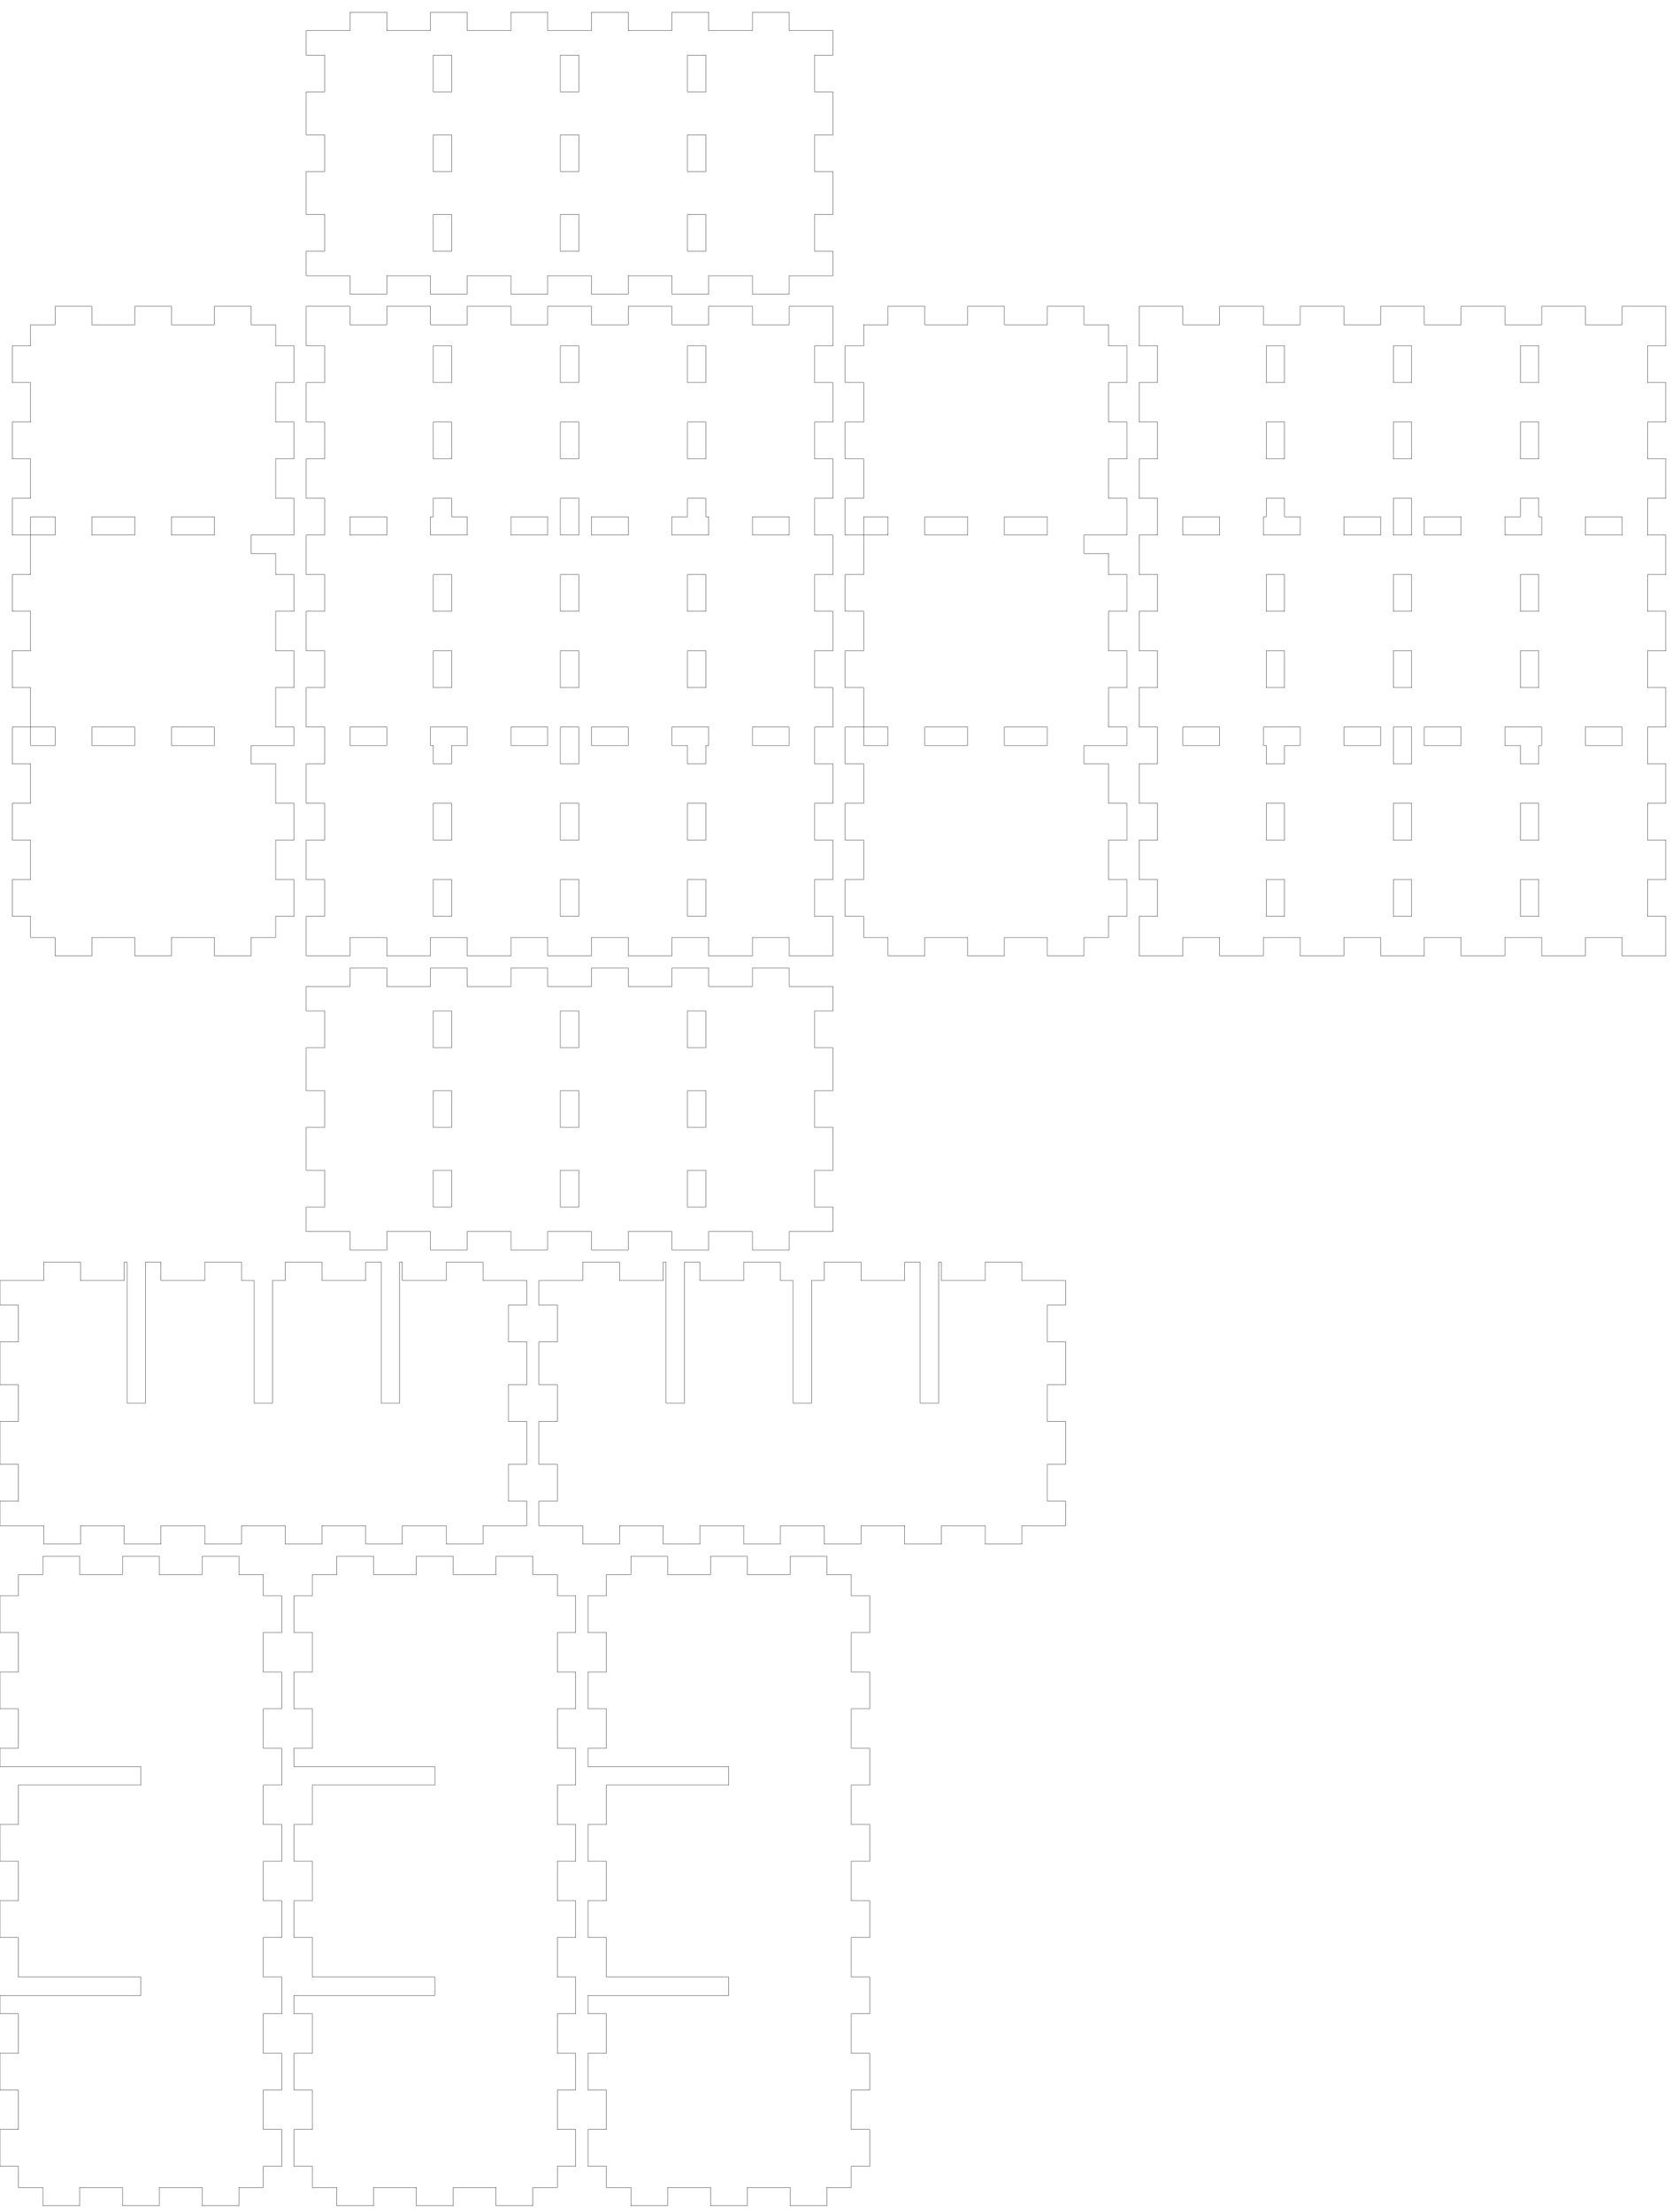 <!-- Created with Inkscape (http://www.inkscape.org/) -->
<svg xmlns:inkscape="http://www.inkscape.org/namespaces/inkscape" xmlns:sodipodi="http://sodipodi.sourceforge.net/DTD/sodipodi-0.dtd" xmlns="http://www.w3.org/2000/svg" xmlns:svg="http://www.w3.org/2000/svg" width="273mm" height="361mm" viewBox="0 0 273 361" version="1.1" id="svg5" inkscape:version="1.1.2 (0a00cf5339, 2022-02-04)" sodipodi:docname="blank.svg">
  <sodipodi:namedview id="namedview7" pagecolor="#ffffff" bordercolor="#666666" borderopacity="1.0" inkscape:pageshadow="2" inkscape:pageopacity="0.0" inkscape:pagecheckerboard="0" inkscape:document-units="mm" showgrid="false" inkscape:zoom="0.64052329" inkscape:cx="397.33138" inkscape:cy="561.25984" inkscape:window-width="2086" inkscape:window-height="1376" inkscape:window-x="0" inkscape:window-y="0" inkscape:window-maximized="1" inkscape:current-layer="layer1"/>
  <defs id="defs2"/>
  <g inkscape:label="Layer 1" inkscape:groupmode="layer" id="layer1">
    <path id="piece_001" style="fill:none;stroke:#000000;stroke-width:0.051" d="M 50 165 L 53 165 L 53 171 L 50 171 L 50 178 L 53 178 L 53 184 L 50 184 L 50 191 L 53 191 L 53 197 L 50 197 L 50 201 L 57.143 201 L 57.143 204 L 63.143 204 L 63.143 201 L 70.286 201 L 70.286 204 L 76.286 204 L 76.286 201 L 83.429 201 L 83.429 204 L 89.429 204 L 89.429 201 L 96.571 201 L 96.571 204 L 102.571 204 L 102.571 201 L 109.714 201 L 109.714 204 L 115.714 204 L 115.714 201 L 122.857 201 L 122.857 204 L 128.857 204 L 128.857 201 L 136 201 L 136 197 L 133 197 L 133 191 L 136 191 L 136 184 L 133 184 L 133 178 L 136 178 L 136 171 L 133 171 L 133 165 L 136 165 L 136 161 L 128.857 161 L 128.857 158 L 122.857 158 L 122.857 161 L 115.714 161 L 115.714 158 L 109.714 158 L 109.714 161 L 102.571 161 L 102.571 158 L 96.571 158 L 96.571 161 L 89.429 161 L 89.429 158 L 83.429 158 L 83.429 161 L 76.286 161 L 76.286 158 L 70.286 158 L 70.286 161 L 63.143 161 L 63.143 158 L 57.143 158 L 57.143 161 L 50 161 L 50 165 Z M 73.75 171 L 70.75 171 L 70.75 165 L 73.75 165 L 73.75 171 Z M 94.5 171 L 91.5 171 L 91.5 165 L 94.5 165 L 94.5 171 Z M 115.25 171 L 112.25 171 L 112.25 165 L 115.25 165 L 115.25 171 Z M 73.75 184 L 70.75 184 L 70.75 178 L 73.75 178 L 73.75 184 Z M 94.5 184 L 91.5 184 L 91.5 178 L 94.5 178 L 94.5 184 Z M 115.25 184 L 112.25 184 L 112.25 178 L 115.25 178 L 115.25 184 Z M 73.75 197 L 70.75 197 L 70.75 191 L 73.75 191 L 73.75 197 Z M 94.5 191 L 94.5 197 L 91.5 197 L 91.5 191 L 94.5 191 Z M 115.25 191 L 115.25 197 L 112.25 197 L 112.25 191 L 115.25 191 Z"/>
    <path id="xdivider_001" style="fill:none;stroke:#000000;stroke-width:0.051" d="M 0 213 L 3 213 L 3 219 L 0 219 L 0 226 L 3 226 L 3 232 L 0 232 L 0 239 L 3 239 L 3 245 L 0 245 L 0 249 L 7.143 249 L 7.143 252 L 13.143 252 L 13.143 249 L 20.286 249 L 20.286 252 L 26.286 252 L 26.286 249 L 33.429 249 L 33.429 252 L 39.429 252 L 39.429 249 L 46.571 249 L 46.571 252 L 52.571 252 L 52.571 249 L 59.714 249 L 59.714 252 L 65.714 252 L 65.714 249 L 72.857 249 L 72.857 252 L 78.857 252 L 78.857 249 L 86 249 L 86 245 L 83 245 L 83 239 L 86 239 L 86 232 L 83 232 L 83 226 L 86 226 L 86 219 L 83 219 L 83 213 L 86 213 L 86 209 L 78.857 209 L 78.857 206 L 72.857 206 L 72.857 209 L 65.714 209 L 65.714 206 L 65.25 206 L 65.25 229 L 62.25 229 L 62.25 206 L 59.714 206 L 59.714 209 L 52.571 209 L 52.571 206 L 46.571 206 L 46.571 209 L 44.5 209 L 44.5 229 L 41.5 229 L 41.5 209 L 39.429 209 L 39.429 206 L 33.429 206 L 33.429 209 L 26.286 209 L 26.286 206 L 23.75 206 L 23.75 229 L 20.75 229 L 20.75 206 L 20.286 206 L 20.286 209 L 13.143 209 L 13.143 206 L 7.143 206 L 7.143 209 L 0 209 L 0 213 Z"/>
    <path id="xdivider_002" style="fill:none;stroke:#000000;stroke-width:0.051" d="M 88 213 L 91 213 L 91 219 L 88 219 L 88 226 L 91 226 L 91 232 L 88 232 L 88 239 L 91 239 L 91 245 L 88 245 L 88 249 L 95.143 249 L 95.143 252 L 101.143 252 L 101.143 249 L 108.286 249 L 108.286 252 L 114.286 252 L 114.286 249 L 121.429 249 L 121.429 252 L 127.429 252 L 127.429 249 L 134.571 249 L 134.571 252 L 140.571 252 L 140.571 249 L 147.714 249 L 147.714 252 L 153.714 252 L 153.714 249 L 160.857 249 L 160.857 252 L 166.857 252 L 166.857 249 L 174 249 L 174 245 L 171 245 L 171 239 L 174 239 L 174 232 L 171 232 L 171 226 L 174 226 L 174 219 L 171 219 L 171 213 L 174 213 L 174 209 L 166.857 209 L 166.857 206 L 160.857 206 L 160.857 209 L 153.714 209 L 153.714 206 L 153.25 206 L 153.25 229 L 150.25 229 L 150.25 206 L 147.714 206 L 147.714 209 L 140.571 209 L 140.571 206 L 134.571 206 L 134.571 209 L 132.5 209 L 132.5 229 L 129.5 229 L 129.5 209 L 127.429 209 L 127.429 206 L 121.429 206 L 121.429 209 L 114.286 209 L 114.286 206 L 111.75 206 L 111.75 229 L 108.75 229 L 108.75 206 L 108.286 206 L 108.286 209 L 101.143 209 L 101.143 206 L 95.143 206 L 95.143 209 L 88 209 L 88 213 Z"/>
    <path id="piece_002" style="fill:none;stroke:#000000;stroke-width:0.051" d="M 5 56.444 L 2 56.444 L 2 62.444 L 5 62.444 L 5 68.889 L 2 68.889 L 2 74.889 L 5 74.889 L 5 81.333 L 2 81.333 L 2 87.333 L 5 87.333 L 5 93.778 L 2 93.778 L 2 99.778 L 5 99.778 L 5 106.222 L 2 106.222 L 2 112.222 L 5 112.222 L 5 118.667 L 2 118.667 L 2 124.667 L 5 124.667 L 5 131.111 L 2 131.111 L 2 137.111 L 5 137.111 L 5 143.556 L 2 143.556 L 2 149.556 L 5 149.556 L 5 153 L 9 153 L 9 156 L 15 156 L 15 153 L 22 153 L 22 156 L 28 156 L 28 153 L 35 153 L 35 156 L 41 156 L 41 153 L 45 153 L 45 149.556 L 48 149.556 L 48 143.556 L 45 143.556 L 45 137.111 L 48 137.111 L 48 131.111 L 45 131.111 L 45 124.667 L 41 124.667 L 41 121.667 L 48 121.667 L 48 118.667 L 45 118.667 L 45 112.222 L 48 112.222 L 48 106.222 L 45 106.222 L 45 99.778 L 48 99.778 L 48 93.778 L 45 93.778 L 45 90.333 L 41 90.333 L 41 87.333 L 45 87.333 L 48 87.333 L 48 81.333 L 45 81.333 L 45 74.889 L 48 74.889 L 48 68.889 L 45 68.889 L 45 62.444 L 48 62.444 L 48 56.444 L 45 56.444 L 45 53 L 41 53 L 41 50 L 35 50 L 35 53 L 28 53 L 28 50 L 22 50 L 22 53 L 15 53 L 15 50 L 9 50 L 9 53 L 5 53 L 5 56.444 Z M 5 84.333 L 9 84.333 L 9 87.333 L 5 87.333 L 5 84.333 Z M 9 118.667 L 9 121.667 L 5 121.667 L 5 118.667 L 9 118.667 Z M 22 84.333 L 22 87.333 L 15 87.333 L 15 84.333 L 22 84.333 Z M 35 84.333 L 35 87.333 L 28 87.333 L 28 84.333 L 35 84.333 Z M 22 118.667 L 22 121.667 L 15 121.667 L 15 118.667 L 22 118.667 Z M 35 118.667 L 35 121.667 L 28 121.667 L 28 118.667 L 35 118.667 Z"/>
    <path id="ydivider_001" style="fill:none;stroke:#000000;stroke-width:0.051" d="M 3 260.444 L 0 260.444 L 0 266.444 L 3 266.444 L 3 272.889 L 0 272.889 L 0 278.889 L 3 278.889 L 3 285.333 L 0 285.333 L 0 288.333 L 23 288.333 L 23 291.333 L 3 291.333 L 3 297.778 L 0 297.778 L 0 303.778 L 3 303.778 L 3 310.222 L 0 310.222 L 0 316.222 L 3 316.222 L 3 322.667 L 23 322.667 L 23 325.667 L 0 325.667 L 0 328.667 L 3 328.667 L 3 335.111 L 0 335.111 L 0 341.111 L 3 341.111 L 3 347.556 L 0 347.556 L 0 353.556 L 3 353.556 L 3 357 L 7 357 L 7 360 L 13 360 L 13 357 L 20 357 L 20 360 L 26 360 L 26 357 L 33 357 L 33 360 L 39 360 L 39 357 L 43 357 L 43 353.556 L 46 353.556 L 46 347.556 L 43 347.556 L 43 341.111 L 46 341.111 L 46 335.111 L 43 335.111 L 43 328.667 L 46 328.667 L 46 322.667 L 43 322.667 L 43 316.222 L 46 316.222 L 46 310.222 L 43 310.222 L 43 303.778 L 46 303.778 L 46 297.778 L 43 297.778 L 43 291.333 L 46 291.333 L 46 285.333 L 43 285.333 L 43 278.889 L 46 278.889 L 46 272.889 L 43 272.889 L 43 266.444 L 46 266.444 L 46 260.444 L 43 260.444 L 43 257 L 39 257 L 39 254 L 33 254 L 33 257 L 26 257 L 26 254 L 20 254 L 20 257 L 13 257 L 13 254 L 7 254 L 7 257 L 3 257 L 3 260.444 Z"/>
    <path id="ydivider_002" style="fill:none;stroke:#000000;stroke-width:0.051" d="M 51 260.444 L 48 260.444 L 48 266.444 L 51 266.444 L 51 272.889 L 48 272.889 L 48 278.889 L 51 278.889 L 51 285.333 L 48 285.333 L 48 288.333 L 71 288.333 L 71 291.333 L 51 291.333 L 51 297.778 L 48 297.778 L 48 303.778 L 51 303.778 L 51 310.222 L 48 310.222 L 48 316.222 L 51 316.222 L 51 322.667 L 71 322.667 L 71 325.667 L 48 325.667 L 48 328.667 L 51 328.667 L 51 335.111 L 48 335.111 L 48 341.111 L 51 341.111 L 51 347.556 L 48 347.556 L 48 353.556 L 51 353.556 L 51 357 L 55 357 L 55 360 L 61 360 L 61 357 L 68 357 L 68 360 L 74 360 L 74 357 L 81 357 L 81 360 L 87 360 L 87 357 L 91 357 L 91 353.556 L 94 353.556 L 94 347.556 L 91 347.556 L 91 341.111 L 94 341.111 L 94 335.111 L 91 335.111 L 91 328.667 L 94 328.667 L 94 322.667 L 91 322.667 L 91 316.222 L 94 316.222 L 94 310.222 L 91 310.222 L 91 303.778 L 94 303.778 L 94 297.778 L 91 297.778 L 91 291.333 L 94 291.333 L 94 285.333 L 91 285.333 L 91 278.889 L 94 278.889 L 94 272.889 L 91 272.889 L 91 266.444 L 94 266.444 L 94 260.444 L 91 260.444 L 91 257 L 87 257 L 87 254 L 81 254 L 81 257 L 74 257 L 74 254 L 68 254 L 68 257 L 61 257 L 61 254 L 55 254 L 55 257 L 51 257 L 51 260.444 Z"/>
    <path id="ydivider_003" style="fill:none;stroke:#000000;stroke-width:0.051" d="M 99 260.444 L 96 260.444 L 96 266.444 L 99 266.444 L 99 272.889 L 96 272.889 L 96 278.889 L 99 278.889 L 99 285.333 L 96 285.333 L 96 288.333 L 119 288.333 L 119 291.333 L 99 291.333 L 99 297.778 L 96 297.778 L 96 303.778 L 99 303.778 L 99 310.222 L 96 310.222 L 96 316.222 L 99 316.222 L 99 322.667 L 119 322.667 L 119 325.667 L 96 325.667 L 96 328.667 L 99 328.667 L 99 335.111 L 96 335.111 L 96 341.111 L 99 341.111 L 99 347.556 L 96 347.556 L 96 353.556 L 99 353.556 L 99 357 L 103 357 L 103 360 L 109 360 L 109 357 L 116 357 L 116 360 L 122 360 L 122 357 L 129 357 L 129 360 L 135 360 L 135 357 L 139 357 L 139 353.556 L 142 353.556 L 142 347.556 L 139 347.556 L 139 341.111 L 142 341.111 L 142 335.111 L 139 335.111 L 139 328.667 L 142 328.667 L 142 322.667 L 139 322.667 L 139 316.222 L 142 316.222 L 142 310.222 L 139 310.222 L 139 303.778 L 142 303.778 L 142 297.778 L 139 297.778 L 139 291.333 L 142 291.333 L 142 285.333 L 139 285.333 L 139 278.889 L 142 278.889 L 142 272.889 L 139 272.889 L 139 266.444 L 142 266.444 L 142 260.444 L 139 260.444 L 139 257 L 135 257 L 135 254 L 129 254 L 129 257 L 122 257 L 122 254 L 116 254 L 116 257 L 109 257 L 109 254 L 103 254 L 103 257 L 99 257 L 99 260.444 Z"/>
    <path id="piece_003" style="fill:none;stroke:#000000;stroke-width:0.051" d="M 50 56.444 L 53 56.444 L 53 62.444 L 50 62.444 L 50 68.889 L 53 68.889 L 53 74.889 L 50 74.889 L 50 81.333 L 53 81.333 L 53 87.333 L 50 87.333 L 50 93.778 L 53 93.778 L 53 99.778 L 50 99.778 L 50 106.222 L 53 106.222 L 53 112.222 L 50 112.222 L 50 118.667 L 53 118.667 L 53 124.667 L 50 124.667 L 50 131.111 L 53 131.111 L 53 137.111 L 50 137.111 L 50 143.556 L 53 143.556 L 53 149.556 L 50 149.556 L 50 156 L 57.143 156 L 57.143 153 L 63.143 153 L 63.143 156 L 70.286 156 L 70.286 153 L 76.286 153 L 76.286 156 L 83.429 156 L 83.429 153 L 89.429 153 L 89.429 156 L 96.571 156 L 96.571 153 L 102.571 153 L 102.571 156 L 109.714 156 L 109.714 153 L 115.714 153 L 115.714 156 L 122.857 156 L 122.857 153 L 128.857 153 L 128.857 156 L 136 156 L 136 149.556 L 133 149.556 L 133 143.556 L 136 143.556 L 136 137.111 L 133 137.111 L 133 131.111 L 136 131.111 L 136 124.667 L 133 124.667 L 133 118.667 L 136 118.667 L 136 112.222 L 133 112.222 L 133 106.222 L 136 106.222 L 136 99.778 L 133 99.778 L 133 93.778 L 136 93.778 L 136 87.333 L 133 87.333 L 133 81.333 L 136 81.333 L 136 74.889 L 133 74.889 L 133 68.889 L 136 68.889 L 136 62.444 L 133 62.444 L 133 56.444 L 136 56.444 L 136 50 L 128.857 50 L 128.857 53 L 122.857 53 L 122.857 50 L 115.714 50 L 115.714 53 L 109.714 53 L 109.714 50 L 102.571 50 L 102.571 53 L 96.571 53 L 96.571 50 L 89.429 50 L 89.429 53 L 83.429 53 L 83.429 50 L 76.286 50 L 76.286 53 L 70.286 53 L 70.286 50 L 63.143 50 L 63.143 53 L 57.143 53 L 57.143 50 L 50 50 L 50 56.444 Z M 70.75 56.444 L 73.75 56.444 L 73.75 62.444 L 70.75 62.444 L 70.75 56.444 Z M 91.5 56.444 L 94.5 56.444 L 94.5 62.444 L 91.5 62.444 L 91.5 56.444 Z M 70.75 68.889 L 73.75 68.889 L 73.75 74.889 L 70.75 74.889 L 70.75 68.889 Z M 91.5 68.889 L 94.5 68.889 L 94.5 74.889 L 91.5 74.889 L 91.5 68.889 Z M 76.286 84.333 L 76.286 87.333 L 73.75 87.333 L 70.75 87.333 L 70.286 87.333 L 70.286 84.333 L 70.75 84.333 L 70.75 81.333 L 73.75 81.333 L 73.75 84.333 L 76.286 84.333 Z M 57.143 87.333 L 57.143 84.333 L 63.143 84.333 L 63.143 87.333 L 57.143 87.333 Z M 89.429 87.333 L 83.429 87.333 L 83.429 84.333 L 89.429 84.333 L 89.429 87.333 Z M 70.75 99.778 L 70.75 93.778 L 73.75 93.778 L 73.75 99.778 L 70.75 99.778 Z M 70.75 106.222 L 73.75 106.222 L 73.75 112.222 L 70.75 112.222 L 70.75 106.222 Z M 91.5 106.222 L 94.5 106.222 L 94.5 112.222 L 91.5 112.222 L 91.5 106.222 Z M 57.143 121.667 L 57.143 118.667 L 63.143 118.667 L 63.143 121.667 L 57.143 121.667 Z M 70.75 118.667 L 73.75 118.667 L 76.286 118.667 L 76.286 121.667 L 73.75 121.667 L 73.75 124.667 L 70.75 124.667 L 70.75 121.667 L 70.286 121.667 L 70.286 118.667 L 70.75 118.667 Z M 83.429 121.667 L 83.429 118.667 L 89.429 118.667 L 89.429 121.667 L 83.429 121.667 Z M 91.5 118.667 L 94.5 118.667 L 94.5 124.667 L 91.5 124.667 L 91.5 118.667 Z M 70.75 137.111 L 70.75 131.111 L 73.75 131.111 L 73.75 137.111 L 70.75 137.111 Z M 70.75 149.556 L 70.75 143.556 L 73.75 143.556 L 73.75 149.556 L 70.75 149.556 Z M 112.25 56.444 L 115.25 56.444 L 115.25 62.444 L 112.25 62.444 L 112.25 56.444 Z M 112.25 68.889 L 115.25 68.889 L 115.25 74.889 L 112.25 74.889 L 112.25 68.889 Z M 91.5 81.333 L 94.5 81.333 L 94.5 87.333 L 91.5 87.333 L 91.5 81.333 Z M 112.25 81.333 L 115.25 81.333 L 115.25 84.333 L 115.714 84.333 L 115.714 87.333 L 115.25 87.333 L 112.25 87.333 L 109.714 87.333 L 109.714 84.333 L 112.25 84.333 L 112.25 81.333 Z M 96.571 87.333 L 96.571 84.333 L 102.571 84.333 L 102.571 87.333 L 96.571 87.333 Z M 122.857 87.333 L 122.857 84.333 L 128.857 84.333 L 128.857 87.333 L 122.857 87.333 Z M 91.5 99.778 L 91.5 93.778 L 94.5 93.778 L 94.5 99.778 L 91.5 99.778 Z M 112.25 99.778 L 112.25 93.778 L 115.25 93.778 L 115.25 99.778 L 112.25 99.778 Z M 112.25 106.222 L 115.25 106.222 L 115.25 112.222 L 112.25 112.222 L 112.25 106.222 Z M 96.571 121.667 L 96.571 118.667 L 102.571 118.667 L 102.571 121.667 L 96.571 121.667 Z M 112.25 118.667 L 115.25 118.667 L 115.714 118.667 L 115.714 121.667 L 115.25 121.667 L 115.25 124.667 L 112.25 124.667 L 112.25 121.667 L 109.714 121.667 L 109.714 118.667 L 112.25 118.667 Z M 122.857 121.667 L 122.857 118.667 L 128.857 118.667 L 128.857 121.667 L 122.857 121.667 Z M 91.5 131.111 L 94.5 131.111 L 94.5 137.111 L 91.5 137.111 L 91.5 131.111 Z M 112.25 131.111 L 115.25 131.111 L 115.25 137.111 L 112.25 137.111 L 112.25 131.111 Z M 91.5 149.556 L 91.5 143.556 L 94.5 143.556 L 94.5 149.556 L 91.5 149.556 Z M 112.25 149.556 L 112.25 143.556 L 115.25 143.556 L 115.25 149.556 L 112.25 149.556 Z"/>
    <path id="piece_004" style="fill:none;stroke:#000000;stroke-width:0.051" d="M 141 56.444 L 138 56.444 L 138 62.444 L 141 62.444 L 141 68.889 L 138 68.889 L 138 74.889 L 141 74.889 L 141 81.333 L 138 81.333 L 138 87.333 L 141 87.333 L 141 93.778 L 138 93.778 L 138 99.778 L 141 99.778 L 141 106.222 L 138 106.222 L 138 112.222 L 141 112.222 L 141 118.667 L 138 118.667 L 138 124.667 L 141 124.667 L 141 131.111 L 138 131.111 L 138 137.111 L 141 137.111 L 141 143.556 L 138 143.556 L 138 149.556 L 141 149.556 L 141 153 L 145 153 L 145 156 L 151 156 L 151 153 L 158 153 L 158 156 L 164 156 L 164 153 L 171 153 L 171 156 L 177 156 L 177 153 L 181 153 L 181 149.556 L 184 149.556 L 184 143.556 L 181 143.556 L 181 137.111 L 184 137.111 L 184 131.111 L 181 131.111 L 181 124.667 L 177 124.667 L 177 121.667 L 184 121.667 L 184 118.667 L 181 118.667 L 181 112.222 L 184 112.222 L 184 106.222 L 181 106.222 L 181 99.778 L 184 99.778 L 184 93.778 L 181 93.778 L 181 90.333 L 177 90.333 L 177 87.333 L 181 87.333 L 184 87.333 L 184 81.333 L 181 81.333 L 181 74.889 L 184 74.889 L 184 68.889 L 181 68.889 L 181 62.444 L 184 62.444 L 184 56.444 L 181 56.444 L 181 53 L 177 53 L 177 50 L 171 50 L 171 53 L 164 53 L 164 50 L 158 50 L 158 53 L 151 53 L 151 50 L 145 50 L 145 53 L 141 53 L 141 56.444 Z M 141 84.333 L 145 84.333 L 145 87.333 L 141 87.333 L 141 84.333 Z M 145 118.667 L 145 121.667 L 141 121.667 L 141 118.667 L 145 118.667 Z M 158 84.333 L 158 87.333 L 151 87.333 L 151 84.333 L 158 84.333 Z M 171 84.333 L 171 87.333 L 164 87.333 L 164 84.333 L 171 84.333 Z M 158 118.667 L 158 121.667 L 151 121.667 L 151 118.667 L 158 118.667 Z M 171 118.667 L 171 121.667 L 164 121.667 L 164 118.667 L 171 118.667 Z"/>
    <path id="piece_005" style="fill:none;stroke:#000000;stroke-width:0.051" d="M 186 56.444 L 189 56.444 L 189 62.444 L 186 62.444 L 186 68.889 L 189 68.889 L 189 74.889 L 186 74.889 L 186 81.333 L 189 81.333 L 189 87.333 L 186 87.333 L 186 93.778 L 189 93.778 L 189 99.778 L 186 99.778 L 186 106.222 L 189 106.222 L 189 112.222 L 186 112.222 L 186 118.667 L 189 118.667 L 189 124.667 L 186 124.667 L 186 131.111 L 189 131.111 L 189 137.111 L 186 137.111 L 186 143.556 L 189 143.556 L 189 149.556 L 186 149.556 L 186 156 L 193.143 156 L 193.143 153 L 199.143 153 L 199.143 156 L 206.286 156 L 206.286 153 L 212.286 153 L 212.286 156 L 219.429 156 L 219.429 153 L 225.429 153 L 225.429 156 L 232.571 156 L 232.571 153 L 238.571 153 L 238.571 156 L 245.714 156 L 245.714 153 L 251.714 153 L 251.714 156 L 258.857 156 L 258.857 153 L 264.857 153 L 264.857 156 L 272 156 L 272 149.556 L 269 149.556 L 269 143.556 L 272 143.556 L 272 137.111 L 269 137.111 L 269 131.111 L 272 131.111 L 272 124.667 L 269 124.667 L 269 118.667 L 272 118.667 L 272 112.222 L 269 112.222 L 269 106.222 L 272 106.222 L 272 99.778 L 269 99.778 L 269 93.778 L 272 93.778 L 272 87.333 L 269 87.333 L 269 81.333 L 272 81.333 L 272 74.889 L 269 74.889 L 269 68.889 L 272 68.889 L 272 62.444 L 269 62.444 L 269 56.444 L 272 56.444 L 272 50 L 264.857 50 L 264.857 53 L 258.857 53 L 258.857 50 L 251.714 50 L 251.714 53 L 245.714 53 L 245.714 50 L 238.571 50 L 238.571 53 L 232.571 53 L 232.571 50 L 225.429 50 L 225.429 53 L 219.429 53 L 219.429 50 L 212.286 50 L 212.286 53 L 206.286 53 L 206.286 50 L 199.143 50 L 199.143 53 L 193.143 53 L 193.143 50 L 186 50 L 186 56.444 Z M 206.75 56.444 L 209.75 56.444 L 209.75 62.444 L 206.75 62.444 L 206.75 56.444 Z M 227.5 56.444 L 230.5 56.444 L 230.5 62.444 L 227.5 62.444 L 227.5 56.444 Z M 206.75 68.889 L 209.75 68.889 L 209.75 74.889 L 206.75 74.889 L 206.75 68.889 Z M 227.5 68.889 L 230.5 68.889 L 230.5 74.889 L 227.5 74.889 L 227.5 68.889 Z M 212.286 84.333 L 212.286 87.333 L 209.75 87.333 L 206.75 87.333 L 206.286 87.333 L 206.286 84.333 L 206.75 84.333 L 206.75 81.333 L 209.75 81.333 L 209.75 84.333 L 212.286 84.333 Z M 193.143 87.333 L 193.143 84.333 L 199.143 84.333 L 199.143 87.333 L 193.143 87.333 Z M 225.429 87.333 L 219.429 87.333 L 219.429 84.333 L 225.429 84.333 L 225.429 87.333 Z M 206.75 99.778 L 206.75 93.778 L 209.75 93.778 L 209.75 99.778 L 206.75 99.778 Z M 206.75 106.222 L 209.75 106.222 L 209.75 112.222 L 206.75 112.222 L 206.75 106.222 Z M 227.5 106.222 L 230.5 106.222 L 230.5 112.222 L 227.5 112.222 L 227.5 106.222 Z M 193.143 121.667 L 193.143 118.667 L 199.143 118.667 L 199.143 121.667 L 193.143 121.667 Z M 206.75 118.667 L 209.75 118.667 L 212.286 118.667 L 212.286 121.667 L 209.75 121.667 L 209.75 124.667 L 206.75 124.667 L 206.75 121.667 L 206.286 121.667 L 206.286 118.667 L 206.75 118.667 Z M 219.429 121.667 L 219.429 118.667 L 225.429 118.667 L 225.429 121.667 L 219.429 121.667 Z M 227.5 118.667 L 230.5 118.667 L 230.5 124.667 L 227.5 124.667 L 227.5 118.667 Z M 206.75 137.111 L 206.75 131.111 L 209.75 131.111 L 209.75 137.111 L 206.75 137.111 Z M 206.75 149.556 L 206.75 143.556 L 209.75 143.556 L 209.75 149.556 L 206.75 149.556 Z M 248.25 56.444 L 251.25 56.444 L 251.25 62.444 L 248.25 62.444 L 248.25 56.444 Z M 248.25 68.889 L 251.25 68.889 L 251.25 74.889 L 248.25 74.889 L 248.25 68.889 Z M 227.5 81.333 L 230.5 81.333 L 230.5 87.333 L 227.5 87.333 L 227.5 81.333 Z M 248.25 81.333 L 251.25 81.333 L 251.25 84.333 L 251.714 84.333 L 251.714 87.333 L 251.25 87.333 L 248.25 87.333 L 245.714 87.333 L 245.714 84.333 L 248.25 84.333 L 248.25 81.333 Z M 232.571 87.333 L 232.571 84.333 L 238.571 84.333 L 238.571 87.333 L 232.571 87.333 Z M 258.857 87.333 L 258.857 84.333 L 264.857 84.333 L 264.857 87.333 L 258.857 87.333 Z M 227.5 99.778 L 227.5 93.778 L 230.5 93.778 L 230.5 99.778 L 227.5 99.778 Z M 248.25 99.778 L 248.25 93.778 L 251.25 93.778 L 251.25 99.778 L 248.25 99.778 Z M 248.25 106.222 L 251.25 106.222 L 251.25 112.222 L 248.25 112.222 L 248.25 106.222 Z M 232.571 121.667 L 232.571 118.667 L 238.571 118.667 L 238.571 121.667 L 232.571 121.667 Z M 248.25 118.667 L 251.25 118.667 L 251.714 118.667 L 251.714 121.667 L 251.25 121.667 L 251.25 124.667 L 248.25 124.667 L 248.25 121.667 L 245.714 121.667 L 245.714 118.667 L 248.25 118.667 Z M 258.857 121.667 L 258.857 118.667 L 264.857 118.667 L 264.857 121.667 L 258.857 121.667 Z M 227.5 131.111 L 230.5 131.111 L 230.5 137.111 L 227.5 137.111 L 227.5 131.111 Z M 248.25 131.111 L 251.25 131.111 L 251.25 137.111 L 248.25 137.111 L 248.25 131.111 Z M 227.5 149.556 L 227.5 143.556 L 230.5 143.556 L 230.5 149.556 L 227.5 149.556 Z M 248.25 149.556 L 248.25 143.556 L 251.25 143.556 L 251.25 149.556 L 248.25 149.556 Z"/>
    <path id="piece_006" style="fill:none;stroke:#000000;stroke-width:0.051" d="M 50 9 L 53 9 L 53 15 L 50 15 L 50 22 L 53 22 L 53 28 L 50 28 L 50 35 L 53 35 L 53 41 L 50 41 L 50 45 L 57.143 45 L 57.143 48 L 63.143 48 L 63.143 45 L 70.286 45 L 70.286 48 L 76.286 48 L 76.286 45 L 83.429 45 L 83.429 48 L 89.429 48 L 89.429 45 L 96.571 45 L 96.571 48 L 102.571 48 L 102.571 45 L 109.714 45 L 109.714 48 L 115.714 48 L 115.714 45 L 122.857 45 L 122.857 48 L 128.857 48 L 128.857 45 L 136 45 L 136 41 L 133 41 L 133 35 L 136 35 L 136 28 L 133 28 L 133 22 L 136 22 L 136 15 L 133 15 L 133 9 L 136 9 L 136 5 L 128.857 5 L 128.857 2 L 122.857 2 L 122.857 5 L 115.714 5 L 115.714 2 L 109.714 2 L 109.714 5 L 102.571 5 L 102.571 2 L 96.571 2 L 96.571 5 L 89.429 5 L 89.429 2 L 83.429 2 L 83.429 5 L 76.286 5 L 76.286 2 L 70.286 2 L 70.286 5 L 63.143 5 L 63.143 2 L 57.143 2 L 57.143 5 L 50 5 L 50 9 Z M 73.75 15 L 70.75 15 L 70.75 9 L 73.75 9 L 73.75 15 Z M 94.5 15 L 91.5 15 L 91.5 9 L 94.5 9 L 94.5 15 Z M 115.25 15 L 112.25 15 L 112.25 9 L 115.25 9 L 115.25 15 Z M 73.75 28 L 70.75 28 L 70.75 22 L 73.75 22 L 73.75 28 Z M 94.5 28 L 91.5 28 L 91.5 22 L 94.5 22 L 94.5 28 Z M 115.25 28 L 112.25 28 L 112.25 22 L 115.25 22 L 115.25 28 Z M 73.75 41 L 70.75 41 L 70.75 35 L 73.75 35 L 73.75 41 Z M 94.5 35 L 94.5 41 L 91.5 41 L 91.5 35 L 94.5 35 Z M 115.25 35 L 115.25 41 L 112.25 41 L 112.25 35 L 115.25 35 Z"/>
  </g>
</svg>